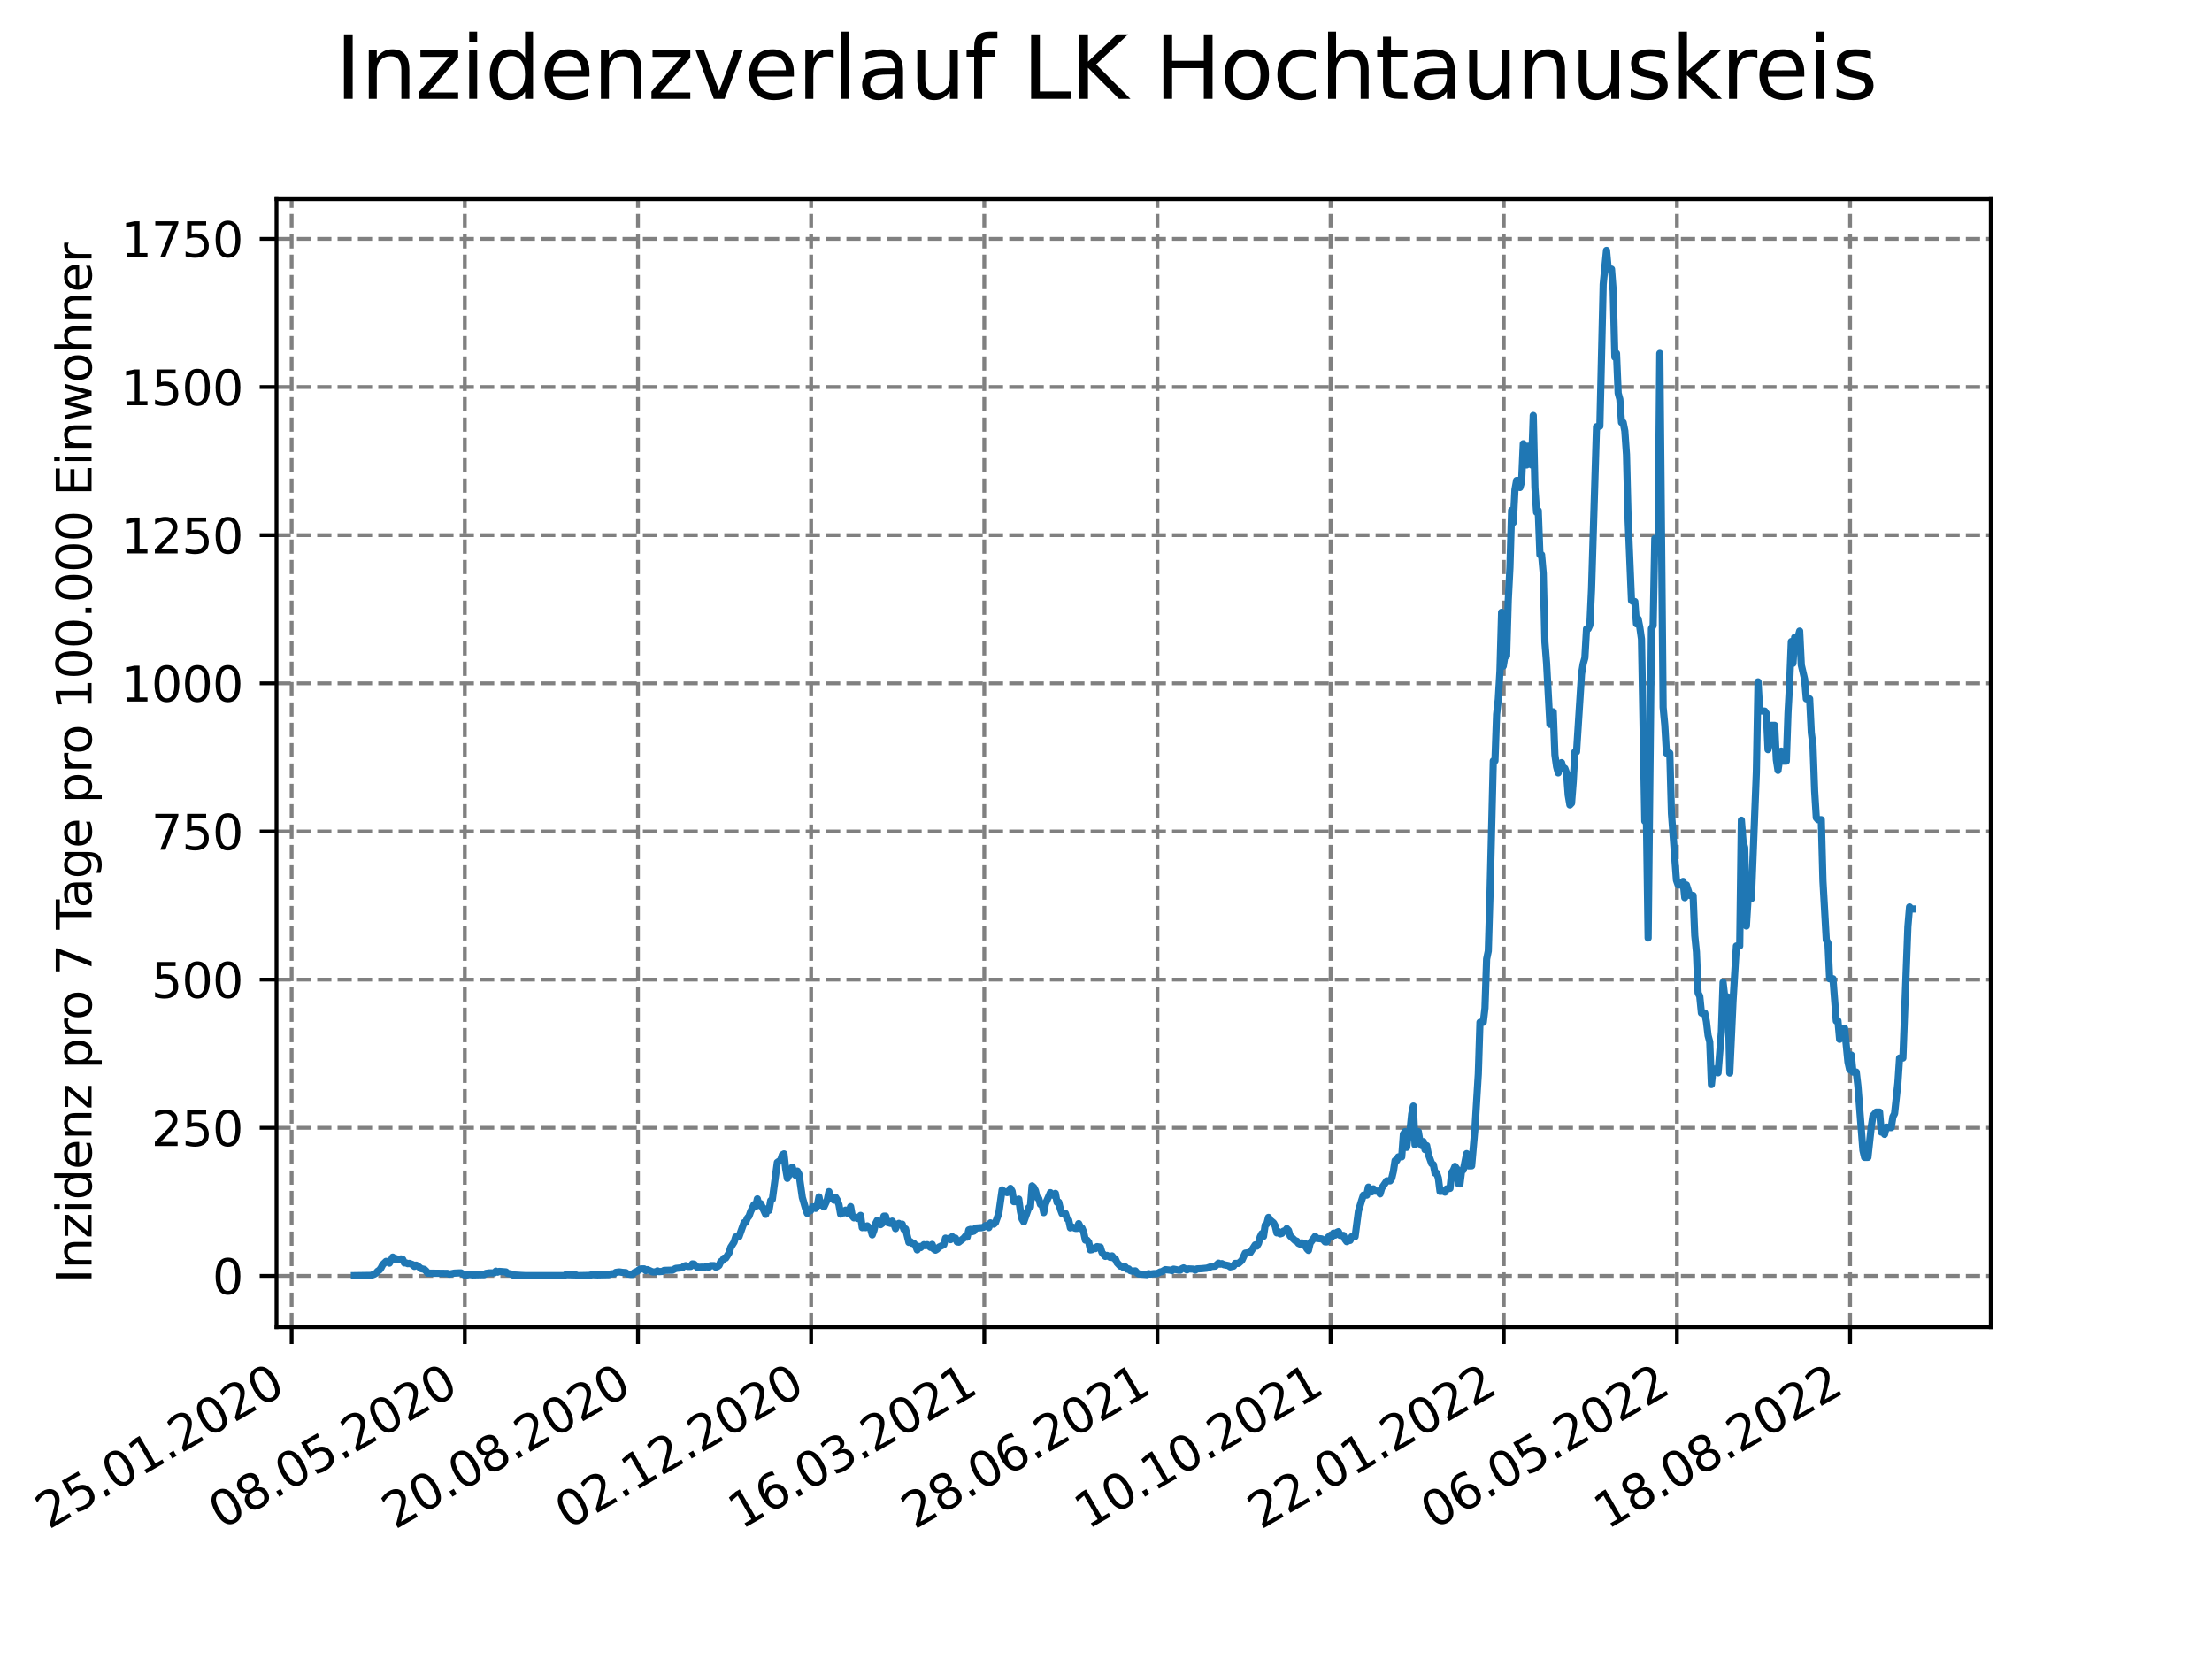 <?xml version="1.0" encoding="utf-8" standalone="no"?>
<!DOCTYPE svg PUBLIC "-//W3C//DTD SVG 1.1//EN"
  "http://www.w3.org/Graphics/SVG/1.1/DTD/svg11.dtd">
<svg xmlns:xlink="http://www.w3.org/1999/xlink" width="460.8pt" height="345.6pt" viewBox="0 0 460.8 345.6" xmlns="http://www.w3.org/2000/svg" version="1.1">
 <defs>
  <style type="text/css">*{stroke-linejoin: round; stroke-linecap: butt}</style>
 </defs>
 <g id="figure_1">
  <g id="patch_1">
   <path d="M 0 345.6 
L 460.8 345.6 
L 460.8 0 
L 0 0 
z
" style="fill: #ffffff"/>
  </g>
  <g id="axes_1">
   <g id="patch_2">
    <path d="M 57.6 276.48 
L 414.72 276.48 
L 414.72 41.472 
L 57.6 41.472 
z
" style="fill: #ffffff"/>
   </g>
   <g id="matplotlib.axis_1">
    <g id="xtick_1">
     <g id="line2d_1">
      <path d="M 60.753 276.48 
L 60.753 41.472 
" clip-path="url(#p69e01cdd4e)" style="fill: none; stroke-dasharray: 2.96,1.28; stroke-dashoffset: 0; stroke: #808080; stroke-width: 0.8"/>
     </g>
     <g id="line2d_2">
      <defs>
       <path id="m538e2be8eb" d="M 0 0 
L 0 3.5 
" style="stroke: #000000; stroke-width: 0.8"/>
      </defs>
      <g>
       <use xlink:href="#m538e2be8eb" x="60.753" y="276.48" style="stroke: #000000; stroke-width: 0.8"/>
      </g>
     </g>
     <g id="text_1">
      <!-- 25.01.2020 -->
      <g transform="translate(10.128 318.689) rotate(-30) scale(0.1 -0.1)">
       <defs>
        <path id="DejaVuSans-32" d="M 1228 531 
L 3431 531 
L 3431 0 
L 469 0 
L 469 531 
Q 828 903 1448 1529 
Q 2069 2156 2228 2338 
Q 2531 2678 2651 2914 
Q 2772 3150 2772 3378 
Q 2772 3750 2511 3984 
Q 2250 4219 1831 4219 
Q 1534 4219 1204 4116 
Q 875 4013 500 3803 
L 500 4441 
Q 881 4594 1212 4672 
Q 1544 4750 1819 4750 
Q 2544 4750 2975 4387 
Q 3406 4025 3406 3419 
Q 3406 3131 3298 2873 
Q 3191 2616 2906 2266 
Q 2828 2175 2409 1742 
Q 1991 1309 1228 531 
z
" transform="scale(0.016)"/>
        <path id="DejaVuSans-35" d="M 691 4666 
L 3169 4666 
L 3169 4134 
L 1269 4134 
L 1269 2991 
Q 1406 3038 1543 3061 
Q 1681 3084 1819 3084 
Q 2600 3084 3056 2656 
Q 3513 2228 3513 1497 
Q 3513 744 3044 326 
Q 2575 -91 1722 -91 
Q 1428 -91 1123 -41 
Q 819 9 494 109 
L 494 744 
Q 775 591 1075 516 
Q 1375 441 1709 441 
Q 2250 441 2565 725 
Q 2881 1009 2881 1497 
Q 2881 1984 2565 2268 
Q 2250 2553 1709 2553 
Q 1456 2553 1204 2497 
Q 953 2441 691 2322 
L 691 4666 
z
" transform="scale(0.016)"/>
        <path id="DejaVuSans-2e" d="M 684 794 
L 1344 794 
L 1344 0 
L 684 0 
L 684 794 
z
" transform="scale(0.016)"/>
        <path id="DejaVuSans-30" d="M 2034 4250 
Q 1547 4250 1301 3770 
Q 1056 3291 1056 2328 
Q 1056 1369 1301 889 
Q 1547 409 2034 409 
Q 2525 409 2770 889 
Q 3016 1369 3016 2328 
Q 3016 3291 2770 3770 
Q 2525 4250 2034 4250 
z
M 2034 4750 
Q 2819 4750 3233 4129 
Q 3647 3509 3647 2328 
Q 3647 1150 3233 529 
Q 2819 -91 2034 -91 
Q 1250 -91 836 529 
Q 422 1150 422 2328 
Q 422 3509 836 4129 
Q 1250 4750 2034 4750 
z
" transform="scale(0.016)"/>
        <path id="DejaVuSans-31" d="M 794 531 
L 1825 531 
L 1825 4091 
L 703 3866 
L 703 4441 
L 1819 4666 
L 2450 4666 
L 2450 531 
L 3481 531 
L 3481 0 
L 794 0 
L 794 531 
z
" transform="scale(0.016)"/>
       </defs>
       <use xlink:href="#DejaVuSans-32"/>
       <use xlink:href="#DejaVuSans-35" x="63.623"/>
       <use xlink:href="#DejaVuSans-2e" x="127.246"/>
       <use xlink:href="#DejaVuSans-30" x="159.033"/>
       <use xlink:href="#DejaVuSans-31" x="222.656"/>
       <use xlink:href="#DejaVuSans-2e" x="286.279"/>
       <use xlink:href="#DejaVuSans-32" x="318.066"/>
       <use xlink:href="#DejaVuSans-30" x="381.689"/>
       <use xlink:href="#DejaVuSans-32" x="445.312"/>
       <use xlink:href="#DejaVuSans-30" x="508.936"/>
      </g>
     </g>
    </g>
    <g id="xtick_2">
     <g id="line2d_3">
      <path d="M 96.826 276.48 
L 96.826 41.472 
" clip-path="url(#p69e01cdd4e)" style="fill: none; stroke-dasharray: 2.96,1.28; stroke-dashoffset: 0; stroke: #808080; stroke-width: 0.8"/>
     </g>
     <g id="line2d_4">
      <g>
       <use xlink:href="#m538e2be8eb" x="96.826" y="276.48" style="stroke: #000000; stroke-width: 0.8"/>
      </g>
     </g>
     <g id="text_2">
      <!-- 08.05.2020 -->
      <g transform="translate(46.201 318.689) rotate(-30) scale(0.1 -0.1)">
       <defs>
        <path id="DejaVuSans-38" d="M 2034 2216 
Q 1584 2216 1326 1975 
Q 1069 1734 1069 1313 
Q 1069 891 1326 650 
Q 1584 409 2034 409 
Q 2484 409 2743 651 
Q 3003 894 3003 1313 
Q 3003 1734 2745 1975 
Q 2488 2216 2034 2216 
z
M 1403 2484 
Q 997 2584 770 2862 
Q 544 3141 544 3541 
Q 544 4100 942 4425 
Q 1341 4750 2034 4750 
Q 2731 4750 3128 4425 
Q 3525 4100 3525 3541 
Q 3525 3141 3298 2862 
Q 3072 2584 2669 2484 
Q 3125 2378 3379 2068 
Q 3634 1759 3634 1313 
Q 3634 634 3220 271 
Q 2806 -91 2034 -91 
Q 1263 -91 848 271 
Q 434 634 434 1313 
Q 434 1759 690 2068 
Q 947 2378 1403 2484 
z
M 1172 3481 
Q 1172 3119 1398 2916 
Q 1625 2713 2034 2713 
Q 2441 2713 2670 2916 
Q 2900 3119 2900 3481 
Q 2900 3844 2670 4047 
Q 2441 4250 2034 4250 
Q 1625 4250 1398 4047 
Q 1172 3844 1172 3481 
z
" transform="scale(0.016)"/>
       </defs>
       <use xlink:href="#DejaVuSans-30"/>
       <use xlink:href="#DejaVuSans-38" x="63.623"/>
       <use xlink:href="#DejaVuSans-2e" x="127.246"/>
       <use xlink:href="#DejaVuSans-30" x="159.033"/>
       <use xlink:href="#DejaVuSans-35" x="222.656"/>
       <use xlink:href="#DejaVuSans-2e" x="286.279"/>
       <use xlink:href="#DejaVuSans-32" x="318.066"/>
       <use xlink:href="#DejaVuSans-30" x="381.689"/>
       <use xlink:href="#DejaVuSans-32" x="445.312"/>
       <use xlink:href="#DejaVuSans-30" x="508.936"/>
      </g>
     </g>
    </g>
    <g id="xtick_3">
     <g id="line2d_5">
      <path d="M 132.899 276.48 
L 132.899 41.472 
" clip-path="url(#p69e01cdd4e)" style="fill: none; stroke-dasharray: 2.96,1.28; stroke-dashoffset: 0; stroke: #808080; stroke-width: 0.8"/>
     </g>
     <g id="line2d_6">
      <g>
       <use xlink:href="#m538e2be8eb" x="132.899" y="276.48" style="stroke: #000000; stroke-width: 0.8"/>
      </g>
     </g>
     <g id="text_3">
      <!-- 20.08.2020 -->
      <g transform="translate(82.274 318.689) rotate(-30) scale(0.1 -0.1)">
       <use xlink:href="#DejaVuSans-32"/>
       <use xlink:href="#DejaVuSans-30" x="63.623"/>
       <use xlink:href="#DejaVuSans-2e" x="127.246"/>
       <use xlink:href="#DejaVuSans-30" x="159.033"/>
       <use xlink:href="#DejaVuSans-38" x="222.656"/>
       <use xlink:href="#DejaVuSans-2e" x="286.279"/>
       <use xlink:href="#DejaVuSans-32" x="318.066"/>
       <use xlink:href="#DejaVuSans-30" x="381.689"/>
       <use xlink:href="#DejaVuSans-32" x="445.312"/>
       <use xlink:href="#DejaVuSans-30" x="508.936"/>
      </g>
     </g>
    </g>
    <g id="xtick_4">
     <g id="line2d_7">
      <path d="M 168.972 276.48 
L 168.972 41.472 
" clip-path="url(#p69e01cdd4e)" style="fill: none; stroke-dasharray: 2.96,1.28; stroke-dashoffset: 0; stroke: #808080; stroke-width: 0.8"/>
     </g>
     <g id="line2d_8">
      <g>
       <use xlink:href="#m538e2be8eb" x="168.972" y="276.48" style="stroke: #000000; stroke-width: 0.8"/>
      </g>
     </g>
     <g id="text_4">
      <!-- 02.12.2020 -->
      <g transform="translate(118.346 318.689) rotate(-30) scale(0.1 -0.1)">
       <use xlink:href="#DejaVuSans-30"/>
       <use xlink:href="#DejaVuSans-32" x="63.623"/>
       <use xlink:href="#DejaVuSans-2e" x="127.246"/>
       <use xlink:href="#DejaVuSans-31" x="159.033"/>
       <use xlink:href="#DejaVuSans-32" x="222.656"/>
       <use xlink:href="#DejaVuSans-2e" x="286.279"/>
       <use xlink:href="#DejaVuSans-32" x="318.066"/>
       <use xlink:href="#DejaVuSans-30" x="381.689"/>
       <use xlink:href="#DejaVuSans-32" x="445.312"/>
       <use xlink:href="#DejaVuSans-30" x="508.936"/>
      </g>
     </g>
    </g>
    <g id="xtick_5">
     <g id="line2d_9">
      <path d="M 205.044 276.48 
L 205.044 41.472 
" clip-path="url(#p69e01cdd4e)" style="fill: none; stroke-dasharray: 2.96,1.28; stroke-dashoffset: 0; stroke: #808080; stroke-width: 0.8"/>
     </g>
     <g id="line2d_10">
      <g>
       <use xlink:href="#m538e2be8eb" x="205.044" y="276.48" style="stroke: #000000; stroke-width: 0.8"/>
      </g>
     </g>
     <g id="text_5">
      <!-- 16.03.2021 -->
      <g transform="translate(154.419 318.689) rotate(-30) scale(0.1 -0.1)">
       <defs>
        <path id="DejaVuSans-36" d="M 2113 2584 
Q 1688 2584 1439 2293 
Q 1191 2003 1191 1497 
Q 1191 994 1439 701 
Q 1688 409 2113 409 
Q 2538 409 2786 701 
Q 3034 994 3034 1497 
Q 3034 2003 2786 2293 
Q 2538 2584 2113 2584 
z
M 3366 4563 
L 3366 3988 
Q 3128 4100 2886 4159 
Q 2644 4219 2406 4219 
Q 1781 4219 1451 3797 
Q 1122 3375 1075 2522 
Q 1259 2794 1537 2939 
Q 1816 3084 2150 3084 
Q 2853 3084 3261 2657 
Q 3669 2231 3669 1497 
Q 3669 778 3244 343 
Q 2819 -91 2113 -91 
Q 1303 -91 875 529 
Q 447 1150 447 2328 
Q 447 3434 972 4092 
Q 1497 4750 2381 4750 
Q 2619 4750 2861 4703 
Q 3103 4656 3366 4563 
z
" transform="scale(0.016)"/>
        <path id="DejaVuSans-33" d="M 2597 2516 
Q 3050 2419 3304 2112 
Q 3559 1806 3559 1356 
Q 3559 666 3084 287 
Q 2609 -91 1734 -91 
Q 1441 -91 1130 -33 
Q 819 25 488 141 
L 488 750 
Q 750 597 1062 519 
Q 1375 441 1716 441 
Q 2309 441 2620 675 
Q 2931 909 2931 1356 
Q 2931 1769 2642 2001 
Q 2353 2234 1838 2234 
L 1294 2234 
L 1294 2753 
L 1863 2753 
Q 2328 2753 2575 2939 
Q 2822 3125 2822 3475 
Q 2822 3834 2567 4026 
Q 2313 4219 1838 4219 
Q 1578 4219 1281 4162 
Q 984 4106 628 3988 
L 628 4550 
Q 988 4650 1302 4700 
Q 1616 4750 1894 4750 
Q 2613 4750 3031 4423 
Q 3450 4097 3450 3541 
Q 3450 3153 3228 2886 
Q 3006 2619 2597 2516 
z
" transform="scale(0.016)"/>
       </defs>
       <use xlink:href="#DejaVuSans-31"/>
       <use xlink:href="#DejaVuSans-36" x="63.623"/>
       <use xlink:href="#DejaVuSans-2e" x="127.246"/>
       <use xlink:href="#DejaVuSans-30" x="159.033"/>
       <use xlink:href="#DejaVuSans-33" x="222.656"/>
       <use xlink:href="#DejaVuSans-2e" x="286.279"/>
       <use xlink:href="#DejaVuSans-32" x="318.066"/>
       <use xlink:href="#DejaVuSans-30" x="381.689"/>
       <use xlink:href="#DejaVuSans-32" x="445.312"/>
       <use xlink:href="#DejaVuSans-31" x="508.936"/>
      </g>
     </g>
    </g>
    <g id="xtick_6">
     <g id="line2d_11">
      <path d="M 241.117 276.48 
L 241.117 41.472 
" clip-path="url(#p69e01cdd4e)" style="fill: none; stroke-dasharray: 2.96,1.28; stroke-dashoffset: 0; stroke: #808080; stroke-width: 0.8"/>
     </g>
     <g id="line2d_12">
      <g>
       <use xlink:href="#m538e2be8eb" x="241.117" y="276.48" style="stroke: #000000; stroke-width: 0.8"/>
      </g>
     </g>
     <g id="text_6">
      <!-- 28.06.2021 -->
      <g transform="translate(190.492 318.689) rotate(-30) scale(0.1 -0.1)">
       <use xlink:href="#DejaVuSans-32"/>
       <use xlink:href="#DejaVuSans-38" x="63.623"/>
       <use xlink:href="#DejaVuSans-2e" x="127.246"/>
       <use xlink:href="#DejaVuSans-30" x="159.033"/>
       <use xlink:href="#DejaVuSans-36" x="222.656"/>
       <use xlink:href="#DejaVuSans-2e" x="286.279"/>
       <use xlink:href="#DejaVuSans-32" x="318.066"/>
       <use xlink:href="#DejaVuSans-30" x="381.689"/>
       <use xlink:href="#DejaVuSans-32" x="445.312"/>
       <use xlink:href="#DejaVuSans-31" x="508.936"/>
      </g>
     </g>
    </g>
    <g id="xtick_7">
     <g id="line2d_13">
      <path d="M 277.19 276.48 
L 277.19 41.472 
" clip-path="url(#p69e01cdd4e)" style="fill: none; stroke-dasharray: 2.96,1.28; stroke-dashoffset: 0; stroke: #808080; stroke-width: 0.8"/>
     </g>
     <g id="line2d_14">
      <g>
       <use xlink:href="#m538e2be8eb" x="277.19" y="276.48" style="stroke: #000000; stroke-width: 0.8"/>
      </g>
     </g>
     <g id="text_7">
      <!-- 10.10.2021 -->
      <g transform="translate(226.565 318.689) rotate(-30) scale(0.1 -0.1)">
       <use xlink:href="#DejaVuSans-31"/>
       <use xlink:href="#DejaVuSans-30" x="63.623"/>
       <use xlink:href="#DejaVuSans-2e" x="127.246"/>
       <use xlink:href="#DejaVuSans-31" x="159.033"/>
       <use xlink:href="#DejaVuSans-30" x="222.656"/>
       <use xlink:href="#DejaVuSans-2e" x="286.279"/>
       <use xlink:href="#DejaVuSans-32" x="318.066"/>
       <use xlink:href="#DejaVuSans-30" x="381.689"/>
       <use xlink:href="#DejaVuSans-32" x="445.312"/>
       <use xlink:href="#DejaVuSans-31" x="508.936"/>
      </g>
     </g>
    </g>
    <g id="xtick_8">
     <g id="line2d_15">
      <path d="M 313.263 276.48 
L 313.263 41.472 
" clip-path="url(#p69e01cdd4e)" style="fill: none; stroke-dasharray: 2.96,1.28; stroke-dashoffset: 0; stroke: #808080; stroke-width: 0.8"/>
     </g>
     <g id="line2d_16">
      <g>
       <use xlink:href="#m538e2be8eb" x="313.263" y="276.48" style="stroke: #000000; stroke-width: 0.8"/>
      </g>
     </g>
     <g id="text_8">
      <!-- 22.01.2022 -->
      <g transform="translate(262.637 318.689) rotate(-30) scale(0.1 -0.1)">
       <use xlink:href="#DejaVuSans-32"/>
       <use xlink:href="#DejaVuSans-32" x="63.623"/>
       <use xlink:href="#DejaVuSans-2e" x="127.246"/>
       <use xlink:href="#DejaVuSans-30" x="159.033"/>
       <use xlink:href="#DejaVuSans-31" x="222.656"/>
       <use xlink:href="#DejaVuSans-2e" x="286.279"/>
       <use xlink:href="#DejaVuSans-32" x="318.066"/>
       <use xlink:href="#DejaVuSans-30" x="381.689"/>
       <use xlink:href="#DejaVuSans-32" x="445.312"/>
       <use xlink:href="#DejaVuSans-32" x="508.936"/>
      </g>
     </g>
    </g>
    <g id="xtick_9">
     <g id="line2d_17">
      <path d="M 349.335 276.48 
L 349.335 41.472 
" clip-path="url(#p69e01cdd4e)" style="fill: none; stroke-dasharray: 2.96,1.28; stroke-dashoffset: 0; stroke: #808080; stroke-width: 0.8"/>
     </g>
     <g id="line2d_18">
      <g>
       <use xlink:href="#m538e2be8eb" x="349.335" y="276.48" style="stroke: #000000; stroke-width: 0.8"/>
      </g>
     </g>
     <g id="text_9">
      <!-- 06.05.2022 -->
      <g transform="translate(298.71 318.689) rotate(-30) scale(0.1 -0.1)">
       <use xlink:href="#DejaVuSans-30"/>
       <use xlink:href="#DejaVuSans-36" x="63.623"/>
       <use xlink:href="#DejaVuSans-2e" x="127.246"/>
       <use xlink:href="#DejaVuSans-30" x="159.033"/>
       <use xlink:href="#DejaVuSans-35" x="222.656"/>
       <use xlink:href="#DejaVuSans-2e" x="286.279"/>
       <use xlink:href="#DejaVuSans-32" x="318.066"/>
       <use xlink:href="#DejaVuSans-30" x="381.689"/>
       <use xlink:href="#DejaVuSans-32" x="445.312"/>
       <use xlink:href="#DejaVuSans-32" x="508.936"/>
      </g>
     </g>
    </g>
    <g id="xtick_10">
     <g id="line2d_19">
      <path d="M 385.408 276.48 
L 385.408 41.472 
" clip-path="url(#p69e01cdd4e)" style="fill: none; stroke-dasharray: 2.96,1.28; stroke-dashoffset: 0; stroke: #808080; stroke-width: 0.8"/>
     </g>
     <g id="line2d_20">
      <g>
       <use xlink:href="#m538e2be8eb" x="385.408" y="276.48" style="stroke: #000000; stroke-width: 0.8"/>
      </g>
     </g>
     <g id="text_10">
      <!-- 18.08.2022 -->
      <g transform="translate(334.783 318.689) rotate(-30) scale(0.1 -0.1)">
       <use xlink:href="#DejaVuSans-31"/>
       <use xlink:href="#DejaVuSans-38" x="63.623"/>
       <use xlink:href="#DejaVuSans-2e" x="127.246"/>
       <use xlink:href="#DejaVuSans-30" x="159.033"/>
       <use xlink:href="#DejaVuSans-38" x="222.656"/>
       <use xlink:href="#DejaVuSans-2e" x="286.279"/>
       <use xlink:href="#DejaVuSans-32" x="318.066"/>
       <use xlink:href="#DejaVuSans-30" x="381.689"/>
       <use xlink:href="#DejaVuSans-32" x="445.312"/>
       <use xlink:href="#DejaVuSans-32" x="508.936"/>
      </g>
     </g>
    </g>
   </g>
   <g id="matplotlib.axis_2">
    <g id="ytick_1">
     <g id="line2d_21">
      <path d="M 57.6 265.798 
L 414.72 265.798 
" clip-path="url(#p69e01cdd4e)" style="fill: none; stroke-dasharray: 2.96,1.28; stroke-dashoffset: 0; stroke: #808080; stroke-width: 0.8"/>
     </g>
     <g id="line2d_22">
      <defs>
       <path id="mde618a1e17" d="M 0 0 
L -3.5 0 
" style="stroke: #000000; stroke-width: 0.8"/>
      </defs>
      <g>
       <use xlink:href="#mde618a1e17" x="57.6" y="265.798" style="stroke: #000000; stroke-width: 0.8"/>
      </g>
     </g>
     <g id="text_11">
      <!-- 0 -->
      <g transform="translate(44.237 269.597) scale(0.1 -0.1)">
       <use xlink:href="#DejaVuSans-30"/>
      </g>
     </g>
    </g>
    <g id="ytick_2">
     <g id="line2d_23">
      <path d="M 57.6 234.935 
L 414.72 234.935 
" clip-path="url(#p69e01cdd4e)" style="fill: none; stroke-dasharray: 2.96,1.28; stroke-dashoffset: 0; stroke: #808080; stroke-width: 0.8"/>
     </g>
     <g id="line2d_24">
      <g>
       <use xlink:href="#mde618a1e17" x="57.6" y="234.935" style="stroke: #000000; stroke-width: 0.8"/>
      </g>
     </g>
     <g id="text_12">
      <!-- 250 -->
      <g transform="translate(31.512 238.734) scale(0.1 -0.1)">
       <use xlink:href="#DejaVuSans-32"/>
       <use xlink:href="#DejaVuSans-35" x="63.623"/>
       <use xlink:href="#DejaVuSans-30" x="127.246"/>
      </g>
     </g>
    </g>
    <g id="ytick_3">
     <g id="line2d_25">
      <path d="M 57.6 204.072 
L 414.72 204.072 
" clip-path="url(#p69e01cdd4e)" style="fill: none; stroke-dasharray: 2.96,1.28; stroke-dashoffset: 0; stroke: #808080; stroke-width: 0.8"/>
     </g>
     <g id="line2d_26">
      <g>
       <use xlink:href="#mde618a1e17" x="57.6" y="204.072" style="stroke: #000000; stroke-width: 0.8"/>
      </g>
     </g>
     <g id="text_13">
      <!-- 500 -->
      <g transform="translate(31.512 207.871) scale(0.1 -0.1)">
       <use xlink:href="#DejaVuSans-35"/>
       <use xlink:href="#DejaVuSans-30" x="63.623"/>
       <use xlink:href="#DejaVuSans-30" x="127.246"/>
      </g>
     </g>
    </g>
    <g id="ytick_4">
     <g id="line2d_27">
      <path d="M 57.6 173.209 
L 414.72 173.209 
" clip-path="url(#p69e01cdd4e)" style="fill: none; stroke-dasharray: 2.96,1.28; stroke-dashoffset: 0; stroke: #808080; stroke-width: 0.8"/>
     </g>
     <g id="line2d_28">
      <g>
       <use xlink:href="#mde618a1e17" x="57.6" y="173.209" style="stroke: #000000; stroke-width: 0.8"/>
      </g>
     </g>
     <g id="text_14">
      <!-- 750 -->
      <g transform="translate(31.512 177.008) scale(0.1 -0.1)">
       <defs>
        <path id="DejaVuSans-37" d="M 525 4666 
L 3525 4666 
L 3525 4397 
L 1831 0 
L 1172 0 
L 2766 4134 
L 525 4134 
L 525 4666 
z
" transform="scale(0.016)"/>
       </defs>
       <use xlink:href="#DejaVuSans-37"/>
       <use xlink:href="#DejaVuSans-35" x="63.623"/>
       <use xlink:href="#DejaVuSans-30" x="127.246"/>
      </g>
     </g>
    </g>
    <g id="ytick_5">
     <g id="line2d_29">
      <path d="M 57.6 142.346 
L 414.72 142.346 
" clip-path="url(#p69e01cdd4e)" style="fill: none; stroke-dasharray: 2.96,1.28; stroke-dashoffset: 0; stroke: #808080; stroke-width: 0.8"/>
     </g>
     <g id="line2d_30">
      <g>
       <use xlink:href="#mde618a1e17" x="57.6" y="142.346" style="stroke: #000000; stroke-width: 0.8"/>
      </g>
     </g>
     <g id="text_15">
      <!-- 1000 -->
      <g transform="translate(25.15 146.145) scale(0.1 -0.1)">
       <use xlink:href="#DejaVuSans-31"/>
       <use xlink:href="#DejaVuSans-30" x="63.623"/>
       <use xlink:href="#DejaVuSans-30" x="127.246"/>
       <use xlink:href="#DejaVuSans-30" x="190.869"/>
      </g>
     </g>
    </g>
    <g id="ytick_6">
     <g id="line2d_31">
      <path d="M 57.6 111.483 
L 414.72 111.483 
" clip-path="url(#p69e01cdd4e)" style="fill: none; stroke-dasharray: 2.96,1.28; stroke-dashoffset: 0; stroke: #808080; stroke-width: 0.8"/>
     </g>
     <g id="line2d_32">
      <g>
       <use xlink:href="#mde618a1e17" x="57.6" y="111.483" style="stroke: #000000; stroke-width: 0.8"/>
      </g>
     </g>
     <g id="text_16">
      <!-- 1250 -->
      <g transform="translate(25.15 115.282) scale(0.1 -0.1)">
       <use xlink:href="#DejaVuSans-31"/>
       <use xlink:href="#DejaVuSans-32" x="63.623"/>
       <use xlink:href="#DejaVuSans-35" x="127.246"/>
       <use xlink:href="#DejaVuSans-30" x="190.869"/>
      </g>
     </g>
    </g>
    <g id="ytick_7">
     <g id="line2d_33">
      <path d="M 57.6 80.62 
L 414.72 80.62 
" clip-path="url(#p69e01cdd4e)" style="fill: none; stroke-dasharray: 2.96,1.28; stroke-dashoffset: 0; stroke: #808080; stroke-width: 0.8"/>
     </g>
     <g id="line2d_34">
      <g>
       <use xlink:href="#mde618a1e17" x="57.6" y="80.62" style="stroke: #000000; stroke-width: 0.8"/>
      </g>
     </g>
     <g id="text_17">
      <!-- 1500 -->
      <g transform="translate(25.15 84.42) scale(0.1 -0.1)">
       <use xlink:href="#DejaVuSans-31"/>
       <use xlink:href="#DejaVuSans-35" x="63.623"/>
       <use xlink:href="#DejaVuSans-30" x="127.246"/>
       <use xlink:href="#DejaVuSans-30" x="190.869"/>
      </g>
     </g>
    </g>
    <g id="ytick_8">
     <g id="line2d_35">
      <path d="M 57.6 49.757 
L 414.72 49.757 
" clip-path="url(#p69e01cdd4e)" style="fill: none; stroke-dasharray: 2.96,1.28; stroke-dashoffset: 0; stroke: #808080; stroke-width: 0.8"/>
     </g>
     <g id="line2d_36">
      <g>
       <use xlink:href="#mde618a1e17" x="57.6" y="49.757" style="stroke: #000000; stroke-width: 0.8"/>
      </g>
     </g>
     <g id="text_18">
      <!-- 1750 -->
      <g transform="translate(25.15 53.557) scale(0.1 -0.1)">
       <use xlink:href="#DejaVuSans-31"/>
       <use xlink:href="#DejaVuSans-37" x="63.623"/>
       <use xlink:href="#DejaVuSans-35" x="127.246"/>
       <use xlink:href="#DejaVuSans-30" x="190.869"/>
      </g>
     </g>
    </g>
    <g id="text_19">
     <!-- Inzidenz pro 7 Tage pro 100.000 Einwohner -->
     <g transform="translate(19.07 267.301) rotate(-90) scale(0.1 -0.1)">
      <defs>
       <path id="DejaVuSans-49" d="M 628 4666 
L 1259 4666 
L 1259 0 
L 628 0 
L 628 4666 
z
" transform="scale(0.016)"/>
       <path id="DejaVuSans-6e" d="M 3513 2113 
L 3513 0 
L 2938 0 
L 2938 2094 
Q 2938 2591 2744 2837 
Q 2550 3084 2163 3084 
Q 1697 3084 1428 2787 
Q 1159 2491 1159 1978 
L 1159 0 
L 581 0 
L 581 3500 
L 1159 3500 
L 1159 2956 
Q 1366 3272 1645 3428 
Q 1925 3584 2291 3584 
Q 2894 3584 3203 3211 
Q 3513 2838 3513 2113 
z
" transform="scale(0.016)"/>
       <path id="DejaVuSans-7a" d="M 353 3500 
L 3084 3500 
L 3084 2975 
L 922 459 
L 3084 459 
L 3084 0 
L 275 0 
L 275 525 
L 2438 3041 
L 353 3041 
L 353 3500 
z
" transform="scale(0.016)"/>
       <path id="DejaVuSans-69" d="M 603 3500 
L 1178 3500 
L 1178 0 
L 603 0 
L 603 3500 
z
M 603 4863 
L 1178 4863 
L 1178 4134 
L 603 4134 
L 603 4863 
z
" transform="scale(0.016)"/>
       <path id="DejaVuSans-64" d="M 2906 2969 
L 2906 4863 
L 3481 4863 
L 3481 0 
L 2906 0 
L 2906 525 
Q 2725 213 2448 61 
Q 2172 -91 1784 -91 
Q 1150 -91 751 415 
Q 353 922 353 1747 
Q 353 2572 751 3078 
Q 1150 3584 1784 3584 
Q 2172 3584 2448 3432 
Q 2725 3281 2906 2969 
z
M 947 1747 
Q 947 1113 1208 752 
Q 1469 391 1925 391 
Q 2381 391 2643 752 
Q 2906 1113 2906 1747 
Q 2906 2381 2643 2742 
Q 2381 3103 1925 3103 
Q 1469 3103 1208 2742 
Q 947 2381 947 1747 
z
" transform="scale(0.016)"/>
       <path id="DejaVuSans-65" d="M 3597 1894 
L 3597 1613 
L 953 1613 
Q 991 1019 1311 708 
Q 1631 397 2203 397 
Q 2534 397 2845 478 
Q 3156 559 3463 722 
L 3463 178 
Q 3153 47 2828 -22 
Q 2503 -91 2169 -91 
Q 1331 -91 842 396 
Q 353 884 353 1716 
Q 353 2575 817 3079 
Q 1281 3584 2069 3584 
Q 2775 3584 3186 3129 
Q 3597 2675 3597 1894 
z
M 3022 2063 
Q 3016 2534 2758 2815 
Q 2500 3097 2075 3097 
Q 1594 3097 1305 2825 
Q 1016 2553 972 2059 
L 3022 2063 
z
" transform="scale(0.016)"/>
       <path id="DejaVuSans-20" transform="scale(0.016)"/>
       <path id="DejaVuSans-70" d="M 1159 525 
L 1159 -1331 
L 581 -1331 
L 581 3500 
L 1159 3500 
L 1159 2969 
Q 1341 3281 1617 3432 
Q 1894 3584 2278 3584 
Q 2916 3584 3314 3078 
Q 3713 2572 3713 1747 
Q 3713 922 3314 415 
Q 2916 -91 2278 -91 
Q 1894 -91 1617 61 
Q 1341 213 1159 525 
z
M 3116 1747 
Q 3116 2381 2855 2742 
Q 2594 3103 2138 3103 
Q 1681 3103 1420 2742 
Q 1159 2381 1159 1747 
Q 1159 1113 1420 752 
Q 1681 391 2138 391 
Q 2594 391 2855 752 
Q 3116 1113 3116 1747 
z
" transform="scale(0.016)"/>
       <path id="DejaVuSans-72" d="M 2631 2963 
Q 2534 3019 2420 3045 
Q 2306 3072 2169 3072 
Q 1681 3072 1420 2755 
Q 1159 2438 1159 1844 
L 1159 0 
L 581 0 
L 581 3500 
L 1159 3500 
L 1159 2956 
Q 1341 3275 1631 3429 
Q 1922 3584 2338 3584 
Q 2397 3584 2469 3576 
Q 2541 3569 2628 3553 
L 2631 2963 
z
" transform="scale(0.016)"/>
       <path id="DejaVuSans-6f" d="M 1959 3097 
Q 1497 3097 1228 2736 
Q 959 2375 959 1747 
Q 959 1119 1226 758 
Q 1494 397 1959 397 
Q 2419 397 2687 759 
Q 2956 1122 2956 1747 
Q 2956 2369 2687 2733 
Q 2419 3097 1959 3097 
z
M 1959 3584 
Q 2709 3584 3137 3096 
Q 3566 2609 3566 1747 
Q 3566 888 3137 398 
Q 2709 -91 1959 -91 
Q 1206 -91 779 398 
Q 353 888 353 1747 
Q 353 2609 779 3096 
Q 1206 3584 1959 3584 
z
" transform="scale(0.016)"/>
       <path id="DejaVuSans-54" d="M -19 4666 
L 3928 4666 
L 3928 4134 
L 2272 4134 
L 2272 0 
L 1638 0 
L 1638 4134 
L -19 4134 
L -19 4666 
z
" transform="scale(0.016)"/>
       <path id="DejaVuSans-61" d="M 2194 1759 
Q 1497 1759 1228 1600 
Q 959 1441 959 1056 
Q 959 750 1161 570 
Q 1363 391 1709 391 
Q 2188 391 2477 730 
Q 2766 1069 2766 1631 
L 2766 1759 
L 2194 1759 
z
M 3341 1997 
L 3341 0 
L 2766 0 
L 2766 531 
Q 2569 213 2275 61 
Q 1981 -91 1556 -91 
Q 1019 -91 701 211 
Q 384 513 384 1019 
Q 384 1609 779 1909 
Q 1175 2209 1959 2209 
L 2766 2209 
L 2766 2266 
Q 2766 2663 2505 2880 
Q 2244 3097 1772 3097 
Q 1472 3097 1187 3025 
Q 903 2953 641 2809 
L 641 3341 
Q 956 3463 1253 3523 
Q 1550 3584 1831 3584 
Q 2591 3584 2966 3190 
Q 3341 2797 3341 1997 
z
" transform="scale(0.016)"/>
       <path id="DejaVuSans-67" d="M 2906 1791 
Q 2906 2416 2648 2759 
Q 2391 3103 1925 3103 
Q 1463 3103 1205 2759 
Q 947 2416 947 1791 
Q 947 1169 1205 825 
Q 1463 481 1925 481 
Q 2391 481 2648 825 
Q 2906 1169 2906 1791 
z
M 3481 434 
Q 3481 -459 3084 -895 
Q 2688 -1331 1869 -1331 
Q 1566 -1331 1297 -1286 
Q 1028 -1241 775 -1147 
L 775 -588 
Q 1028 -725 1275 -790 
Q 1522 -856 1778 -856 
Q 2344 -856 2625 -561 
Q 2906 -266 2906 331 
L 2906 616 
Q 2728 306 2450 153 
Q 2172 0 1784 0 
Q 1141 0 747 490 
Q 353 981 353 1791 
Q 353 2603 747 3093 
Q 1141 3584 1784 3584 
Q 2172 3584 2450 3431 
Q 2728 3278 2906 2969 
L 2906 3500 
L 3481 3500 
L 3481 434 
z
" transform="scale(0.016)"/>
       <path id="DejaVuSans-45" d="M 628 4666 
L 3578 4666 
L 3578 4134 
L 1259 4134 
L 1259 2753 
L 3481 2753 
L 3481 2222 
L 1259 2222 
L 1259 531 
L 3634 531 
L 3634 0 
L 628 0 
L 628 4666 
z
" transform="scale(0.016)"/>
       <path id="DejaVuSans-77" d="M 269 3500 
L 844 3500 
L 1563 769 
L 2278 3500 
L 2956 3500 
L 3675 769 
L 4391 3500 
L 4966 3500 
L 4050 0 
L 3372 0 
L 2619 2869 
L 1863 0 
L 1184 0 
L 269 3500 
z
" transform="scale(0.016)"/>
       <path id="DejaVuSans-68" d="M 3513 2113 
L 3513 0 
L 2938 0 
L 2938 2094 
Q 2938 2591 2744 2837 
Q 2550 3084 2163 3084 
Q 1697 3084 1428 2787 
Q 1159 2491 1159 1978 
L 1159 0 
L 581 0 
L 581 4863 
L 1159 4863 
L 1159 2956 
Q 1366 3272 1645 3428 
Q 1925 3584 2291 3584 
Q 2894 3584 3203 3211 
Q 3513 2838 3513 2113 
z
" transform="scale(0.016)"/>
      </defs>
      <use xlink:href="#DejaVuSans-49"/>
      <use xlink:href="#DejaVuSans-6e" x="29.492"/>
      <use xlink:href="#DejaVuSans-7a" x="92.871"/>
      <use xlink:href="#DejaVuSans-69" x="145.361"/>
      <use xlink:href="#DejaVuSans-64" x="173.145"/>
      <use xlink:href="#DejaVuSans-65" x="236.621"/>
      <use xlink:href="#DejaVuSans-6e" x="298.145"/>
      <use xlink:href="#DejaVuSans-7a" x="361.523"/>
      <use xlink:href="#DejaVuSans-20" x="414.014"/>
      <use xlink:href="#DejaVuSans-70" x="445.801"/>
      <use xlink:href="#DejaVuSans-72" x="509.277"/>
      <use xlink:href="#DejaVuSans-6f" x="548.141"/>
      <use xlink:href="#DejaVuSans-20" x="609.322"/>
      <use xlink:href="#DejaVuSans-37" x="641.109"/>
      <use xlink:href="#DejaVuSans-20" x="704.732"/>
      <use xlink:href="#DejaVuSans-54" x="736.52"/>
      <use xlink:href="#DejaVuSans-61" x="781.104"/>
      <use xlink:href="#DejaVuSans-67" x="842.383"/>
      <use xlink:href="#DejaVuSans-65" x="905.859"/>
      <use xlink:href="#DejaVuSans-20" x="967.383"/>
      <use xlink:href="#DejaVuSans-70" x="999.17"/>
      <use xlink:href="#DejaVuSans-72" x="1062.646"/>
      <use xlink:href="#DejaVuSans-6f" x="1101.51"/>
      <use xlink:href="#DejaVuSans-20" x="1162.691"/>
      <use xlink:href="#DejaVuSans-31" x="1194.479"/>
      <use xlink:href="#DejaVuSans-30" x="1258.102"/>
      <use xlink:href="#DejaVuSans-30" x="1321.725"/>
      <use xlink:href="#DejaVuSans-2e" x="1385.348"/>
      <use xlink:href="#DejaVuSans-30" x="1417.135"/>
      <use xlink:href="#DejaVuSans-30" x="1480.758"/>
      <use xlink:href="#DejaVuSans-30" x="1544.381"/>
      <use xlink:href="#DejaVuSans-20" x="1608.004"/>
      <use xlink:href="#DejaVuSans-45" x="1639.791"/>
      <use xlink:href="#DejaVuSans-69" x="1702.975"/>
      <use xlink:href="#DejaVuSans-6e" x="1730.758"/>
      <use xlink:href="#DejaVuSans-77" x="1794.137"/>
      <use xlink:href="#DejaVuSans-6f" x="1875.924"/>
      <use xlink:href="#DejaVuSans-68" x="1937.105"/>
      <use xlink:href="#DejaVuSans-6e" x="2000.484"/>
      <use xlink:href="#DejaVuSans-65" x="2063.863"/>
      <use xlink:href="#DejaVuSans-72" x="2125.387"/>
     </g>
    </g>
   </g>
   <g id="line2d_37">
    <path d="M 73.833 265.746 
L 77.301 265.694 
L 77.995 265.433 
L 78.342 265.225 
L 78.689 264.808 
L 79.036 264.599 
L 79.382 264.13 
L 79.729 263.453 
L 80.423 262.776 
L 80.77 262.88 
L 81.117 263.14 
L 81.81 261.89 
L 82.157 262.359 
L 82.504 262.202 
L 82.851 262.411 
L 83.545 262.254 
L 83.891 262.359 
L 84.238 263.088 
L 84.585 263.088 
L 84.932 263.245 
L 85.279 263.192 
L 85.973 263.453 
L 86.319 263.818 
L 86.666 263.557 
L 87.013 263.713 
L 87.707 264.287 
L 88.401 264.443 
L 88.747 264.756 
L 89.094 265.225 
L 93.257 265.277 
L 93.603 265.433 
L 94.644 265.225 
L 95.684 265.173 
L 96.031 265.173 
L 96.725 265.589 
L 97.419 265.589 
L 97.766 265.485 
L 98.459 265.589 
L 100.887 265.537 
L 101.234 265.277 
L 101.928 265.173 
L 102.622 265.173 
L 102.968 265.173 
L 103.315 264.808 
L 103.662 265.016 
L 104.009 264.86 
L 105.396 264.964 
L 105.743 265.277 
L 106.437 265.381 
L 106.784 265.589 
L 108.518 265.694 
L 109.559 265.746 
L 117.536 265.746 
L 117.883 265.537 
L 119.964 265.589 
L 120.311 265.746 
L 122.739 265.694 
L 123.433 265.537 
L 124.473 265.589 
L 126.901 265.537 
L 127.248 265.381 
L 127.942 265.329 
L 128.289 265.068 
L 128.982 264.964 
L 129.676 265.068 
L 130.37 265.12 
L 130.717 265.381 
L 131.41 265.485 
L 131.757 265.485 
L 132.104 265.12 
L 132.798 264.808 
L 133.145 264.495 
L 133.491 264.339 
L 134.185 264.339 
L 134.532 264.704 
L 134.879 264.495 
L 135.919 264.964 
L 136.613 264.964 
L 136.96 264.756 
L 137.307 264.912 
L 138.001 264.86 
L 138.347 264.651 
L 140.082 264.599 
L 140.775 264.235 
L 141.816 264.13 
L 142.163 264.078 
L 142.51 263.766 
L 142.857 263.661 
L 143.203 263.818 
L 143.897 263.818 
L 144.244 263.297 
L 144.591 263.349 
L 145.284 264.026 
L 146.325 263.974 
L 146.672 264.078 
L 147.019 263.87 
L 147.712 263.974 
L 148.059 263.661 
L 148.753 263.661 
L 149.1 263.974 
L 149.447 263.87 
L 149.794 263.609 
L 150.14 262.828 
L 150.487 262.619 
L 150.834 262.098 
L 151.181 262.098 
L 151.875 261.004 
L 152.222 259.857 
L 152.915 258.763 
L 153.262 257.669 
L 153.956 257.617 
L 154.996 254.699 
L 155.343 254.647 
L 155.69 253.761 
L 156.037 253.344 
L 156.384 252.354 
L 157.077 250.947 
L 157.424 251.312 
L 157.771 249.748 
L 158.118 251.103 
L 158.465 250.739 
L 159.505 252.979 
L 159.852 251.781 
L 160.199 252.145 
L 160.546 250.113 
L 160.893 249.853 
L 161.933 242.141 
L 162.627 241.672 
L 162.974 240.577 
L 163.321 240.369 
L 163.668 243.496 
L 164.015 245.476 
L 164.708 244.121 
L 165.055 243.131 
L 165.402 244.538 
L 165.749 244.85 
L 166.096 243.964 
L 166.443 244.59 
L 167.136 249.436 
L 167.83 251.833 
L 168.177 252.771 
L 168.524 252.302 
L 168.87 252.198 
L 169.217 251.416 
L 169.564 251.416 
L 169.911 251.729 
L 170.258 251.155 
L 170.605 249.332 
L 170.952 251.051 
L 171.298 250.947 
L 171.645 251.416 
L 172.339 249.905 
L 172.686 248.237 
L 173.033 249.592 
L 173.38 249.54 
L 173.726 250.009 
L 174.073 249.436 
L 174.42 250.009 
L 174.767 250.947 
L 175.114 252.927 
L 175.461 252.51 
L 175.808 252.667 
L 176.154 252.093 
L 176.501 252.719 
L 176.848 252.458 
L 177.195 251.364 
L 177.542 253.292 
L 177.889 253.709 
L 178.236 253.552 
L 178.582 253.813 
L 178.929 253.865 
L 179.276 253.188 
L 179.623 255.741 
L 179.97 255.48 
L 180.317 255.741 
L 180.663 255.376 
L 181.357 256.001 
L 181.704 257.252 
L 182.051 256.314 
L 182.398 254.907 
L 182.745 254.23 
L 183.091 254.855 
L 183.438 255.116 
L 183.785 254.855 
L 184.132 253.344 
L 184.479 253.344 
L 184.826 254.647 
L 185.519 254.855 
L 185.866 254.386 
L 186.213 254.959 
L 186.56 255.949 
L 186.907 255.064 
L 187.254 254.855 
L 187.601 255.168 
L 187.947 255.011 
L 188.294 256.106 
L 188.641 256.001 
L 189.335 258.815 
L 189.682 258.659 
L 190.029 259.024 
L 190.375 259.024 
L 190.722 259.441 
L 191.069 260.379 
L 191.416 259.649 
L 191.763 259.91 
L 192.457 259.284 
L 192.803 259.493 
L 193.15 259.284 
L 193.844 259.857 
L 194.191 259.232 
L 194.538 260.222 
L 194.884 260.431 
L 195.231 260.222 
L 195.578 259.805 
L 196.619 259.284 
L 196.966 257.929 
L 197.312 258.138 
L 197.659 257.982 
L 198.006 258.242 
L 198.353 257.617 
L 198.7 257.929 
L 199.047 257.929 
L 199.394 258.711 
L 199.74 258.763 
L 200.781 257.929 
L 201.128 257.513 
L 201.475 257.721 
L 201.822 256.21 
L 202.168 256.106 
L 202.515 256.575 
L 202.862 256.47 
L 203.209 255.845 
L 204.596 255.741 
L 204.943 255.637 
L 205.29 255.324 
L 205.637 255.272 
L 205.984 255.741 
L 206.331 254.751 
L 206.677 254.959 
L 207.024 255.011 
L 207.371 254.699 
L 208.065 252.771 
L 208.759 247.873 
L 209.105 248.342 
L 209.452 248.237 
L 209.799 248.446 
L 210.146 248.237 
L 210.493 247.56 
L 210.84 248.133 
L 211.187 250.322 
L 211.533 250.322 
L 211.88 249.957 
L 212.227 249.801 
L 212.574 252.406 
L 212.921 253.969 
L 213.268 254.542 
L 214.308 251.572 
L 214.655 251.416 
L 215.002 247.039 
L 215.349 247.352 
L 215.696 248.029 
L 216.043 249.436 
L 216.389 249.696 
L 216.736 250.895 
L 217.083 250.947 
L 217.43 252.614 
L 217.777 250.791 
L 218.817 248.446 
L 219.164 248.915 
L 219.511 249.019 
L 219.858 248.602 
L 220.205 250.478 
L 220.552 250.426 
L 220.898 251.885 
L 221.245 252.823 
L 221.592 252.719 
L 221.939 252.771 
L 222.286 253.865 
L 222.633 254.178 
L 222.98 255.793 
L 223.326 255.585 
L 224.02 255.897 
L 224.367 255.897 
L 224.714 254.907 
L 225.061 255.637 
L 225.408 255.845 
L 225.754 256.679 
L 226.101 258.346 
L 226.448 258.346 
L 226.795 258.763 
L 227.142 260.379 
L 227.489 260.326 
L 227.836 260.014 
L 228.182 260.118 
L 228.529 259.701 
L 229.223 259.805 
L 229.57 260.952 
L 230.263 261.733 
L 230.61 261.525 
L 231.304 261.942 
L 231.651 261.629 
L 231.998 262.098 
L 232.345 262.254 
L 232.691 263.036 
L 233.385 263.766 
L 233.732 263.766 
L 234.079 264.078 
L 234.426 263.922 
L 234.773 264.391 
L 235.119 264.339 
L 235.466 264.704 
L 235.813 264.808 
L 236.507 264.756 
L 236.854 265.173 
L 237.201 265.381 
L 238.588 265.485 
L 238.935 265.537 
L 239.282 265.329 
L 239.629 265.433 
L 240.322 265.329 
L 241.016 265.329 
L 241.71 264.964 
L 242.057 264.912 
L 242.75 264.495 
L 243.791 264.599 
L 244.138 264.704 
L 244.484 264.391 
L 245.525 264.599 
L 245.872 264.599 
L 246.219 264.287 
L 246.566 264.13 
L 247.259 264.547 
L 247.606 264.339 
L 248.647 264.391 
L 248.994 264.599 
L 249.34 264.339 
L 250.381 264.287 
L 251.422 264.182 
L 252.462 263.818 
L 253.156 263.766 
L 253.85 263.14 
L 254.196 263.349 
L 254.543 263.245 
L 254.89 263.453 
L 255.931 263.661 
L 256.277 263.922 
L 256.971 263.766 
L 257.318 263.192 
L 258.012 263.192 
L 258.705 262.567 
L 259.399 261.056 
L 260.093 260.952 
L 260.44 260.952 
L 261.48 259.336 
L 261.827 259.597 
L 262.174 259.024 
L 262.521 257.669 
L 262.868 256.992 
L 263.215 257.565 
L 263.561 255.22 
L 263.908 254.959 
L 264.255 253.604 
L 264.602 254.178 
L 265.296 254.751 
L 265.643 255.376 
L 265.989 256.835 
L 266.336 256.575 
L 266.683 257.044 
L 267.03 256.939 
L 267.377 256.47 
L 267.724 256.418 
L 268.07 255.949 
L 268.417 256.314 
L 268.764 257.461 
L 269.805 258.451 
L 270.152 258.555 
L 270.498 259.024 
L 270.845 259.18 
L 271.192 258.92 
L 271.539 259.441 
L 271.886 259.076 
L 272.233 260.118 
L 272.58 260.483 
L 272.926 258.972 
L 273.967 257.565 
L 274.314 257.982 
L 275.354 258.086 
L 275.701 258.294 
L 276.048 258.711 
L 276.395 258.711 
L 276.742 257.669 
L 277.436 257.669 
L 277.782 256.887 
L 278.129 257.304 
L 278.476 256.731 
L 278.823 256.575 
L 279.17 257.356 
L 279.863 257.356 
L 280.21 258.19 
L 280.557 258.659 
L 280.904 258.451 
L 281.251 258.398 
L 281.598 257.617 
L 282.291 257.617 
L 282.985 252.302 
L 283.679 250.009 
L 284.026 248.967 
L 284.719 248.967 
L 285.066 247.299 
L 285.76 248.289 
L 286.107 247.664 
L 286.454 248.133 
L 287.147 248.133 
L 287.494 248.706 
L 287.841 247.508 
L 288.882 245.997 
L 289.575 245.997 
L 289.922 245.476 
L 290.269 244.017 
L 290.616 241.776 
L 290.963 241.776 
L 291.31 240.994 
L 292.003 240.994 
L 292.35 236.252 
L 292.697 235.731 
L 293.044 239.014 
L 293.391 236.044 
L 293.738 235.471 
L 294.084 232.084 
L 294.431 230.416 
L 294.778 238.493 
L 295.125 237.764 
L 295.472 235.731 
L 295.819 237.868 
L 296.166 238.649 
L 296.512 237.816 
L 296.859 239.483 
L 297.206 238.649 
L 297.553 240.473 
L 298.247 242.401 
L 298.594 242.61 
L 298.94 244.381 
L 299.287 244.381 
L 299.634 245.424 
L 299.981 248.185 
L 300.675 248.133 
L 301.022 248.342 
L 301.368 247.664 
L 302.062 247.56 
L 302.409 244.277 
L 302.756 243.808 
L 303.103 242.974 
L 303.45 243.443 
L 303.796 246.57 
L 304.143 246.622 
L 304.49 243.808 
L 304.837 243.704 
L 305.531 240.317 
L 305.877 242.87 
L 306.571 242.87 
L 307.265 235.002 
L 307.959 223.694 
L 308.305 212.96 
L 308.999 212.96 
L 309.346 209.99 
L 309.693 199.777 
L 310.04 198.109 
L 310.387 186.645 
L 311.08 158.507 
L 311.427 158.507 
L 311.774 148.815 
L 312.121 145.688 
L 312.468 139.748 
L 312.815 127.555 
L 313.161 138.758 
L 313.508 136.622 
L 313.855 136.622 
L 314.202 124.949 
L 314.549 118.175 
L 314.896 106.295 
L 315.243 108.848 
L 315.589 102.022 
L 315.936 100.094 
L 316.283 100.094 
L 316.63 101.553 
L 316.977 100.354 
L 317.324 92.434 
L 317.67 96.238 
L 318.017 96.863 
L 318.364 92.955 
L 318.711 92.955 
L 319.058 96.863 
L 319.405 86.546 
L 319.752 101.553 
L 320.098 106.711 
L 320.445 106.347 
L 320.792 115.57 
L 321.139 115.57 
L 321.486 119.478 
L 321.833 133.756 
L 322.18 138.133 
L 322.873 150.899 
L 323.22 148.294 
L 323.567 148.294 
L 323.914 157.256 
L 324.261 159.706 
L 324.608 161.008 
L 324.954 159.132 
L 325.301 158.872 
L 325.648 160.07 
L 325.995 160.07 
L 326.342 161.06 
L 326.689 165.646 
L 327.036 167.678 
L 327.382 167.313 
L 327.729 162.884 
L 328.076 156.631 
L 328.423 156.631 
L 329.463 140.373 
L 329.81 138.289 
L 330.157 137.038 
L 330.504 130.994 
L 330.851 130.994 
L 331.198 130.212 
L 331.545 122.761 
L 332.585 88.89 
L 333.279 88.786 
L 333.973 59.241 
L 334.666 52.154 
L 335.013 55.958 
L 335.707 56.062 
L 336.054 60.596 
L 336.401 74.404 
L 336.747 73.623 
L 337.094 81.908 
L 337.441 83.159 
L 337.788 88.005 
L 338.135 88.005 
L 338.482 89.776 
L 338.829 94.727 
L 339.175 108.483 
L 339.869 125.106 
L 340.216 125.314 
L 340.563 125.314 
L 340.91 129.952 
L 341.257 128.91 
L 341.603 130.681 
L 341.95 133.13 
L 342.644 171.065 
L 342.991 171.065 
L 343.338 195.4 
L 344.031 130.942 
L 344.378 130.316 
L 344.725 112.183 
L 345.419 112.183 
L 345.766 73.623 
L 346.459 147.356 
L 346.806 151.056 
L 347.153 156.892 
L 347.847 156.892 
L 348.194 169.45 
L 349.234 183.363 
L 349.581 184.353 
L 350.275 184.353 
L 350.622 183.623 
L 350.968 187.01 
L 351.315 184.353 
L 352.009 186.541 
L 352.703 186.541 
L 353.05 194.879 
L 353.396 198.318 
L 353.743 206.863 
L 354.09 207.541 
L 354.437 211.032 
L 355.131 211.032 
L 355.477 212.804 
L 355.824 215.722 
L 356.171 217.025 
L 356.518 225.935 
L 356.865 222.704 
L 357.559 222.704 
L 357.905 223.486 
L 358.599 214.888 
L 358.946 204.623 
L 359.293 207.697 
L 359.987 207.697 
L 360.333 223.538 
L 361.027 208.427 
L 361.721 197.067 
L 362.415 197.067 
L 362.761 170.857 
L 363.108 175.286 
L 363.455 176.589 
L 363.802 192.898 
L 364.149 187.219 
L 364.843 187.219 
L 365.883 160.852 
L 366.23 142.041 
L 366.577 148.085 
L 367.617 148.137 
L 367.964 148.659 
L 368.311 156.162 
L 368.658 154.443 
L 369.005 151.108 
L 369.698 151.108 
L 370.045 158.246 
L 370.392 160.487 
L 370.739 158.038 
L 371.086 156.475 
L 371.433 158.559 
L 372.126 158.559 
L 372.473 148.554 
L 372.82 142.197 
L 373.167 133.651 
L 373.514 138.185 
L 373.861 132.766 
L 374.554 132.766 
L 374.901 131.463 
L 375.248 138.55 
L 375.942 141.52 
L 376.289 145.584 
L 376.982 145.584 
L 377.329 152.619 
L 377.676 155.328 
L 378.023 164.76 
L 378.37 170.336 
L 378.717 170.752 
L 379.41 170.752 
L 379.757 183.571 
L 380.451 195.816 
L 380.798 196.442 
L 381.145 203.893 
L 381.838 203.893 
L 382.532 212.7 
L 382.879 212.647 
L 383.226 216.503 
L 383.573 214.211 
L 384.266 214.211 
L 384.96 221.245 
L 385.307 222.809 
L 385.654 219.786 
L 386.001 223.33 
L 386.694 223.33 
L 387.041 226.3 
L 388.082 239.639 
L 388.429 241.099 
L 389.122 241.099 
L 389.816 234.741 
L 390.163 232.449 
L 390.857 231.667 
L 391.55 231.667 
L 391.897 235.836 
L 392.244 235.315 
L 392.591 236.305 
L 392.938 234.793 
L 393.631 234.898 
L 393.978 234.898 
L 394.325 232.657 
L 394.672 231.98 
L 395.366 225.57 
L 395.712 220.412 
L 396.406 220.412 
L 397.447 193.055 
L 397.794 188.938 
L 398.14 189.355 
L 398.487 189.355 
L 398.487 189.355 
" clip-path="url(#p69e01cdd4e)" style="fill: none; stroke: #1f77b4; stroke-width: 1.5; stroke-linecap: square"/>
   </g>
   <g id="patch_3">
    <path d="M 57.6 276.48 
L 57.6 41.472 
" style="fill: none; stroke: #000000; stroke-width: 0.8; stroke-linejoin: miter; stroke-linecap: square"/>
   </g>
   <g id="patch_4">
    <path d="M 414.72 276.48 
L 414.72 41.472 
" style="fill: none; stroke: #000000; stroke-width: 0.8; stroke-linejoin: miter; stroke-linecap: square"/>
   </g>
   <g id="patch_5">
    <path d="M 57.6 276.48 
L 414.72 276.48 
" style="fill: none; stroke: #000000; stroke-width: 0.8; stroke-linejoin: miter; stroke-linecap: square"/>
   </g>
   <g id="patch_6">
    <path d="M 57.6 41.472 
L 414.72 41.472 
" style="fill: none; stroke: #000000; stroke-width: 0.8; stroke-linejoin: miter; stroke-linecap: square"/>
   </g>
  </g>
  <g id="text_20">
   <!-- Inzidenzverlauf LK Hochtaunuskreis -->
   <g transform="translate(69.843 20.589) scale(0.18 -0.18)">
    <defs>
     <path id="DejaVuSans-76" d="M 191 3500 
L 800 3500 
L 1894 563 
L 2988 3500 
L 3597 3500 
L 2284 0 
L 1503 0 
L 191 3500 
z
" transform="scale(0.016)"/>
     <path id="DejaVuSans-6c" d="M 603 4863 
L 1178 4863 
L 1178 0 
L 603 0 
L 603 4863 
z
" transform="scale(0.016)"/>
     <path id="DejaVuSans-75" d="M 544 1381 
L 544 3500 
L 1119 3500 
L 1119 1403 
Q 1119 906 1312 657 
Q 1506 409 1894 409 
Q 2359 409 2629 706 
Q 2900 1003 2900 1516 
L 2900 3500 
L 3475 3500 
L 3475 0 
L 2900 0 
L 2900 538 
Q 2691 219 2414 64 
Q 2138 -91 1772 -91 
Q 1169 -91 856 284 
Q 544 659 544 1381 
z
M 1991 3584 
L 1991 3584 
z
" transform="scale(0.016)"/>
     <path id="DejaVuSans-66" d="M 2375 4863 
L 2375 4384 
L 1825 4384 
Q 1516 4384 1395 4259 
Q 1275 4134 1275 3809 
L 1275 3500 
L 2222 3500 
L 2222 3053 
L 1275 3053 
L 1275 0 
L 697 0 
L 697 3053 
L 147 3053 
L 147 3500 
L 697 3500 
L 697 3744 
Q 697 4328 969 4595 
Q 1241 4863 1831 4863 
L 2375 4863 
z
" transform="scale(0.016)"/>
     <path id="DejaVuSans-4c" d="M 628 4666 
L 1259 4666 
L 1259 531 
L 3531 531 
L 3531 0 
L 628 0 
L 628 4666 
z
" transform="scale(0.016)"/>
     <path id="DejaVuSans-4b" d="M 628 4666 
L 1259 4666 
L 1259 2694 
L 3353 4666 
L 4166 4666 
L 1850 2491 
L 4331 0 
L 3500 0 
L 1259 2247 
L 1259 0 
L 628 0 
L 628 4666 
z
" transform="scale(0.016)"/>
     <path id="DejaVuSans-48" d="M 628 4666 
L 1259 4666 
L 1259 2753 
L 3553 2753 
L 3553 4666 
L 4184 4666 
L 4184 0 
L 3553 0 
L 3553 2222 
L 1259 2222 
L 1259 0 
L 628 0 
L 628 4666 
z
" transform="scale(0.016)"/>
     <path id="DejaVuSans-63" d="M 3122 3366 
L 3122 2828 
Q 2878 2963 2633 3030 
Q 2388 3097 2138 3097 
Q 1578 3097 1268 2742 
Q 959 2388 959 1747 
Q 959 1106 1268 751 
Q 1578 397 2138 397 
Q 2388 397 2633 464 
Q 2878 531 3122 666 
L 3122 134 
Q 2881 22 2623 -34 
Q 2366 -91 2075 -91 
Q 1284 -91 818 406 
Q 353 903 353 1747 
Q 353 2603 823 3093 
Q 1294 3584 2113 3584 
Q 2378 3584 2631 3529 
Q 2884 3475 3122 3366 
z
" transform="scale(0.016)"/>
     <path id="DejaVuSans-74" d="M 1172 4494 
L 1172 3500 
L 2356 3500 
L 2356 3053 
L 1172 3053 
L 1172 1153 
Q 1172 725 1289 603 
Q 1406 481 1766 481 
L 2356 481 
L 2356 0 
L 1766 0 
Q 1100 0 847 248 
Q 594 497 594 1153 
L 594 3053 
L 172 3053 
L 172 3500 
L 594 3500 
L 594 4494 
L 1172 4494 
z
" transform="scale(0.016)"/>
     <path id="DejaVuSans-73" d="M 2834 3397 
L 2834 2853 
Q 2591 2978 2328 3040 
Q 2066 3103 1784 3103 
Q 1356 3103 1142 2972 
Q 928 2841 928 2578 
Q 928 2378 1081 2264 
Q 1234 2150 1697 2047 
L 1894 2003 
Q 2506 1872 2764 1633 
Q 3022 1394 3022 966 
Q 3022 478 2636 193 
Q 2250 -91 1575 -91 
Q 1294 -91 989 -36 
Q 684 19 347 128 
L 347 722 
Q 666 556 975 473 
Q 1284 391 1588 391 
Q 1994 391 2212 530 
Q 2431 669 2431 922 
Q 2431 1156 2273 1281 
Q 2116 1406 1581 1522 
L 1381 1569 
Q 847 1681 609 1914 
Q 372 2147 372 2553 
Q 372 3047 722 3315 
Q 1072 3584 1716 3584 
Q 2034 3584 2315 3537 
Q 2597 3491 2834 3397 
z
" transform="scale(0.016)"/>
     <path id="DejaVuSans-6b" d="M 581 4863 
L 1159 4863 
L 1159 1991 
L 2875 3500 
L 3609 3500 
L 1753 1863 
L 3688 0 
L 2938 0 
L 1159 1709 
L 1159 0 
L 581 0 
L 581 4863 
z
" transform="scale(0.016)"/>
    </defs>
    <use xlink:href="#DejaVuSans-49"/>
    <use xlink:href="#DejaVuSans-6e" x="29.492"/>
    <use xlink:href="#DejaVuSans-7a" x="92.871"/>
    <use xlink:href="#DejaVuSans-69" x="145.361"/>
    <use xlink:href="#DejaVuSans-64" x="173.145"/>
    <use xlink:href="#DejaVuSans-65" x="236.621"/>
    <use xlink:href="#DejaVuSans-6e" x="298.145"/>
    <use xlink:href="#DejaVuSans-7a" x="361.523"/>
    <use xlink:href="#DejaVuSans-76" x="414.014"/>
    <use xlink:href="#DejaVuSans-65" x="473.193"/>
    <use xlink:href="#DejaVuSans-72" x="534.717"/>
    <use xlink:href="#DejaVuSans-6c" x="575.83"/>
    <use xlink:href="#DejaVuSans-61" x="603.613"/>
    <use xlink:href="#DejaVuSans-75" x="664.893"/>
    <use xlink:href="#DejaVuSans-66" x="728.271"/>
    <use xlink:href="#DejaVuSans-20" x="763.477"/>
    <use xlink:href="#DejaVuSans-4c" x="795.264"/>
    <use xlink:href="#DejaVuSans-4b" x="850.977"/>
    <use xlink:href="#DejaVuSans-20" x="916.553"/>
    <use xlink:href="#DejaVuSans-48" x="948.34"/>
    <use xlink:href="#DejaVuSans-6f" x="1023.535"/>
    <use xlink:href="#DejaVuSans-63" x="1084.717"/>
    <use xlink:href="#DejaVuSans-68" x="1139.697"/>
    <use xlink:href="#DejaVuSans-74" x="1203.076"/>
    <use xlink:href="#DejaVuSans-61" x="1242.285"/>
    <use xlink:href="#DejaVuSans-75" x="1303.564"/>
    <use xlink:href="#DejaVuSans-6e" x="1366.943"/>
    <use xlink:href="#DejaVuSans-75" x="1430.322"/>
    <use xlink:href="#DejaVuSans-73" x="1493.701"/>
    <use xlink:href="#DejaVuSans-6b" x="1545.801"/>
    <use xlink:href="#DejaVuSans-72" x="1603.711"/>
    <use xlink:href="#DejaVuSans-65" x="1642.574"/>
    <use xlink:href="#DejaVuSans-69" x="1704.098"/>
    <use xlink:href="#DejaVuSans-73" x="1731.881"/>
   </g>
  </g>
 </g>
 <defs>
  <clipPath id="p69e01cdd4e">
   <rect x="57.6" y="41.472" width="357.12" height="235.008"/>
  </clipPath>
 </defs>
</svg>
